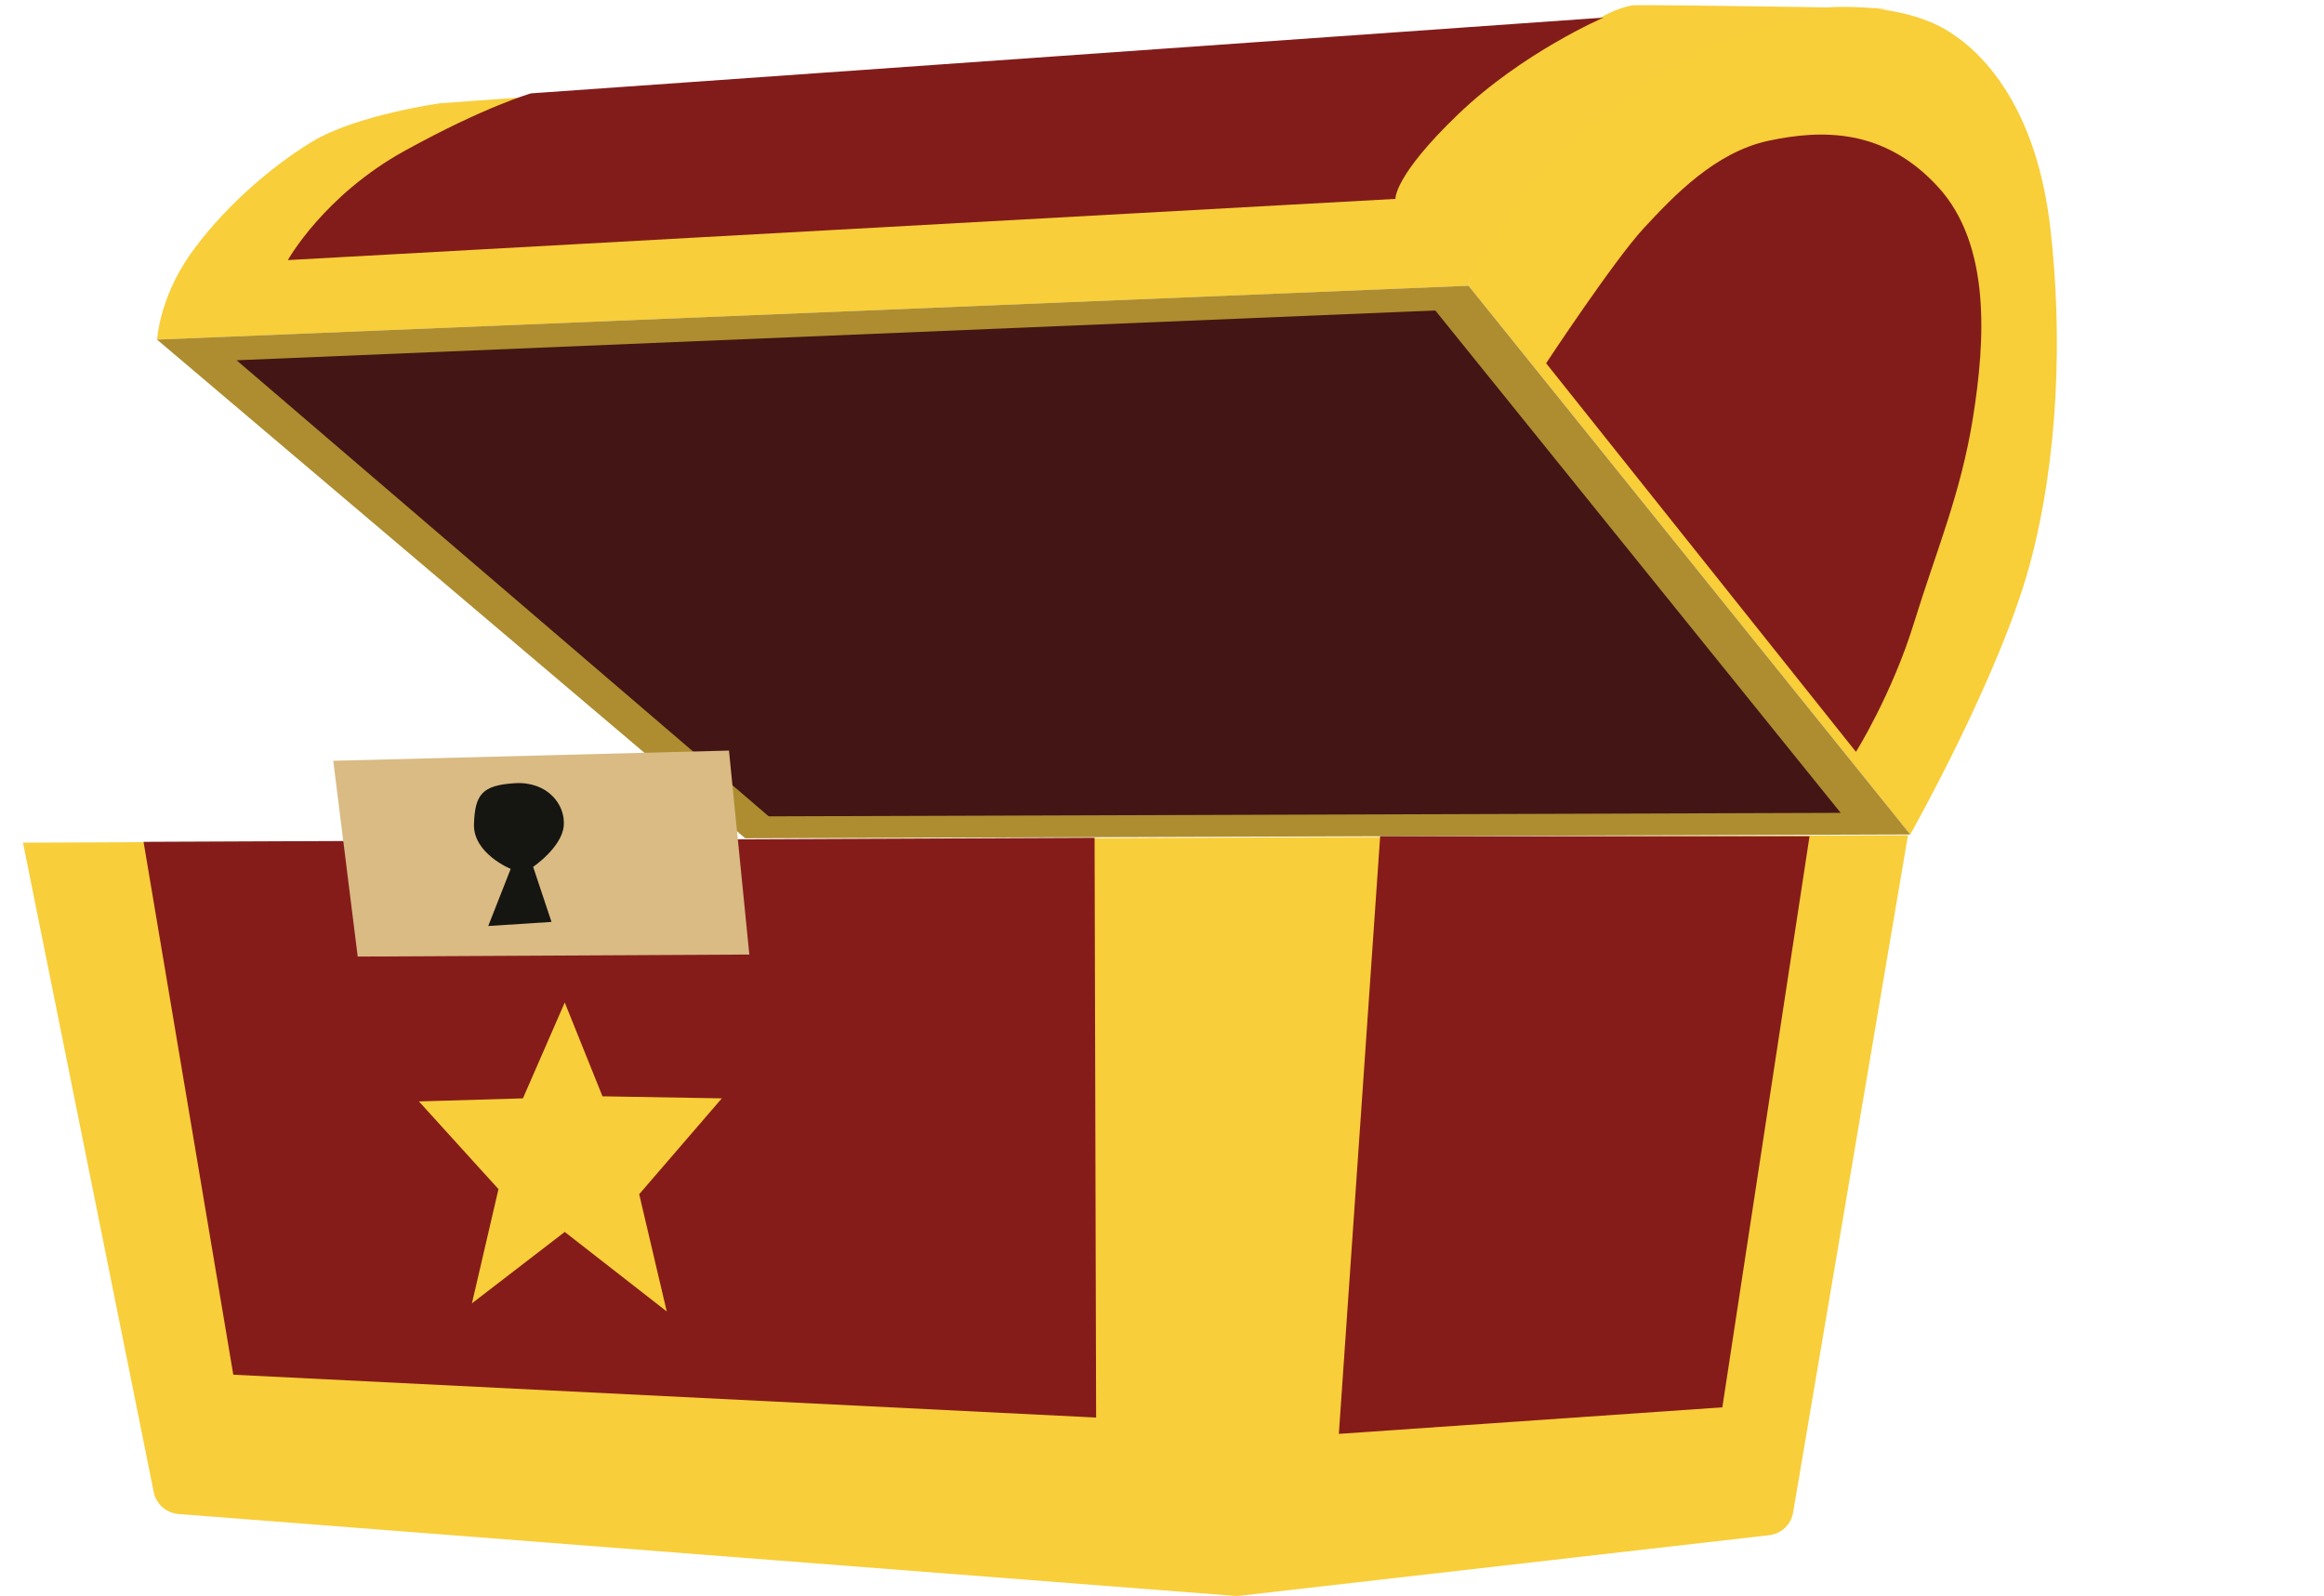 <?xml version="1.0" encoding="UTF-8"?><svg id="Layer_1" xmlns="http://www.w3.org/2000/svg" viewBox="0 0 591.22 406.02"><defs><style>.cls-1{fill:#d9bb83;}.cls-1,.cls-2,.cls-3,.cls-4,.cls-5,.cls-6,.cls-7,.cls-8{stroke-width:0px;}.cls-2{fill:#f8ce3a;}.cls-3{fill:#ad8d2f;}.cls-4{fill:#151512;}.cls-5{fill:#851c1a;}.cls-6{fill:#431514;}.cls-7{fill:#821c1a;}.cls-8{fill:#f8ce39;}</style></defs><path class="cls-8" d="m485.96,212.3s22.65-40.09,30.36-68.5c7.39-27.24,8.42-58.84,5.25-86.01-3.33-28.51-15.49-43.81-26.85-50.4-11.36-6.59-35.05-8.74-56.43.97-18.5,8.41-33.51,17.55-45.54,30.55-12.02,13-19.16,33.79-19.16,33.79l112.37,139.6Z"/><path class="cls-7" d="m472.15,191.29s9.15-14.59,14.79-32.89,11.87-32.69,14.98-52.15,4.67-43.98-8.95-58.77-29.38-14.59-43.01-11.68-24.13,14.01-31.72,22.18-24.91,34.44-24.91,34.44l78.81,98.85Z"/><path class="cls-2" d="m480.71,2.14s-31.78.87-50.54,11.82c-18.2,10.63-38.39,28.59-46.11,39.79-7.73,11.2-10.46,18.96-10.46,18.96l-333.64,13.7s.58-10.51,8.37-21.6,19.85-21.99,31.14-28.8,32.5-9.73,32.5-9.73L406.7,4.79s4.08-2.67,8.63-3.43c5.91-.24,65.38.78,65.38.78Z"/><path class="cls-7" d="m407.93,4.48s-20.52,8.8-36.98,24.59c-16.46,15.79-15.95,21.53-15.95,21.53l-281.77,15.57s9.15-16.46,29.77-27.83c20.62-11.37,32.11-14.59,32.11-14.59L407.93,4.48Z"/><polygon class="cls-3" points="39.95 86.4 373.59 72.7 485.96 212.3 189.6 213.28 39.95 86.4"/><polygon class="cls-6" points="60.19 91.66 365.14 78.99 468.26 206.8 195.56 207.69 60.19 91.66"/><path class="cls-2" d="m5.85,214.38l33.26,165.23c.62,3.06,3.19,5.34,6.3,5.58l268.58,20.82c.44.03.89.03,1.33-.02l134.75-15.41c3.09-.35,5.57-2.7,6.09-5.77l29.22-172.3-156.19.52-323.34,1.36Z"/><polygon class="cls-5" points="460.34 212.76 438.16 358.05 340.6 364.8 351.11 212.76 460.34 212.76"/><polygon class="cls-5" points="278.46 213.15 278.85 360.65 59.35 349.75 36.52 214.18 278.46 213.15"/><polygon class="cls-2" points="143.67 255.05 153.27 278.92 183.63 279.44 162.61 303.83 169.62 333.66 143.67 313.43 120.06 331.59 126.81 302.53 106.57 280.22 133.03 279.44 143.67 255.05"/><polygon class="cls-1" points="84.78 193.56 91 243.37 190.63 242.85 185.45 190.96 84.78 193.56"/><path class="cls-4" d="m140.3,234.55l-16.09,1.04,5.71-14.53s-9.6-3.89-9.34-11.42,2.08-9.86,10.38-10.38,12.97,5.45,12.45,10.9-7.78,10.38-7.78,10.38l4.67,14.01Z"/></svg>